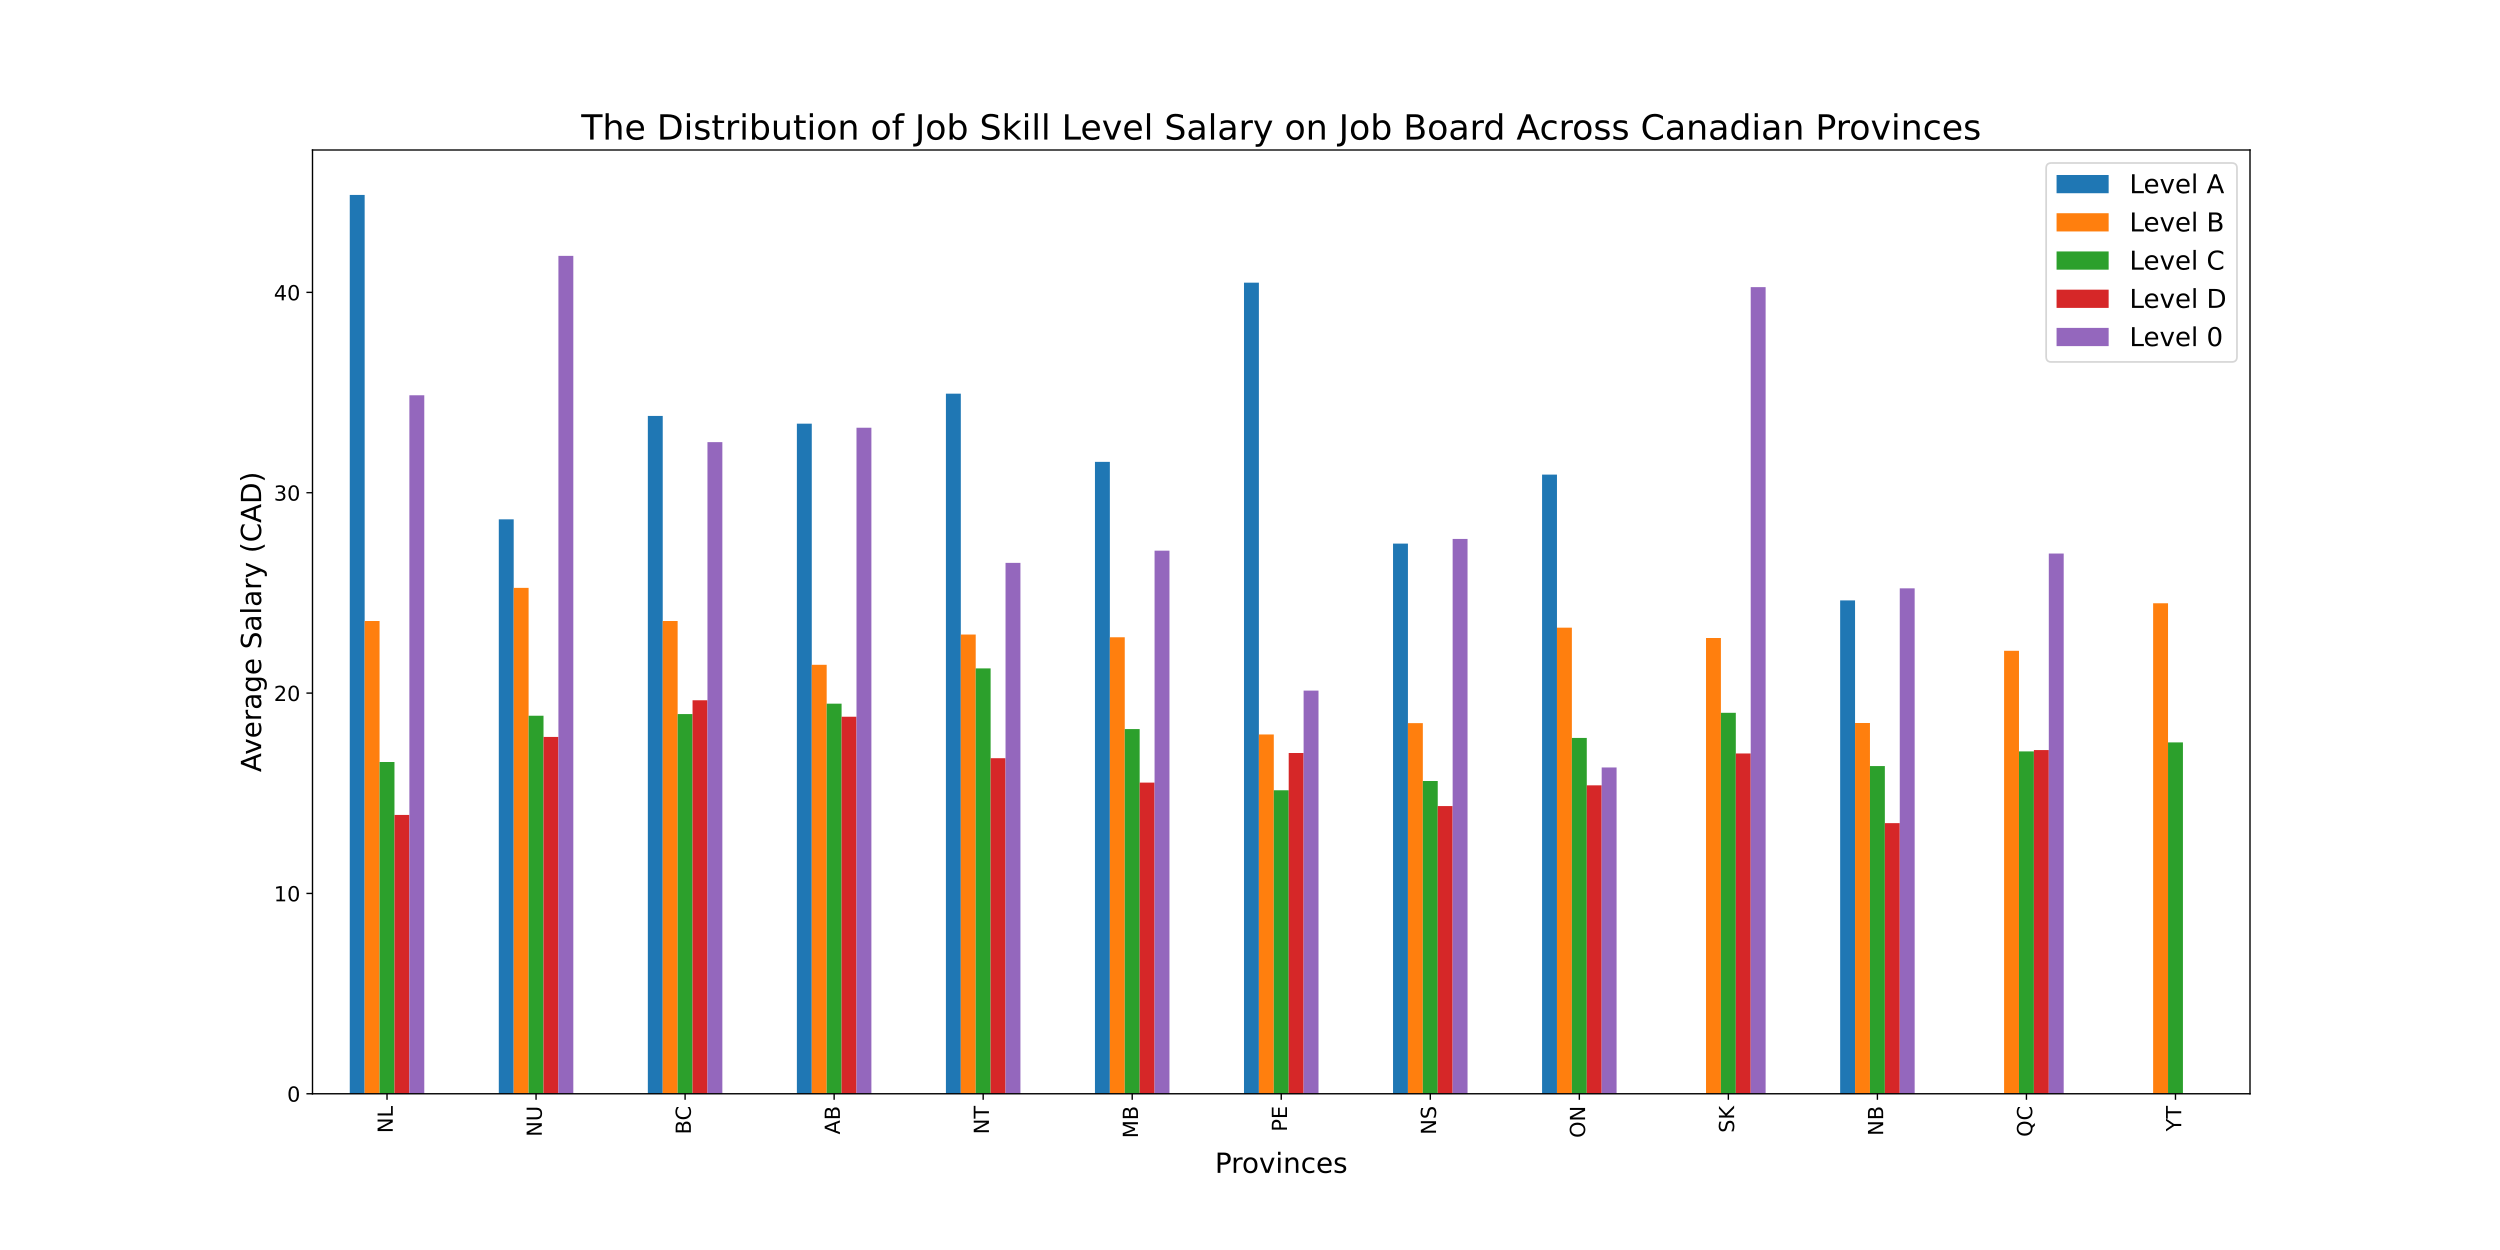 <?xml version="1.0" encoding="utf-8" standalone="no"?>
<!DOCTYPE svg PUBLIC "-//W3C//DTD SVG 1.1//EN"
  "http://www.w3.org/Graphics/SVG/1.1/DTD/svg11.dtd">
<!-- Created with matplotlib (https://matplotlib.org/) -->
<svg height="720pt" version="1.1" viewBox="0 0 1440 720" width="1440pt" xmlns="http://www.w3.org/2000/svg" xmlns:xlink="http://www.w3.org/1999/xlink">
 <defs>
  <style type="text/css">
*{stroke-linecap:butt;stroke-linejoin:round;}
  </style>
 </defs>
 <g id="figure_1">
  <g id="patch_1">
   <path d="M 0 720 
L 1440 720 
L 1440 0 
L 0 0 
z
" style="fill:#ffffff;"/>
  </g>
  <g id="axes_1">
   <g id="patch_2">
    <path d="M 180 630 
L 1296 630 
L 1296 86.4 
L 180 86.4 
z
" style="fill:#ffffff;"/>
   </g>
   <g id="patch_3">
    <path clip-path="url(#pedcf83b196)" d="M 201.462 630 
L 210.046 630 
L 210.046 112.286 
L 201.462 112.286 
z
" style="fill:#1f77b4;"/>
   </g>
   <g id="patch_4">
    <path clip-path="url(#pedcf83b196)" d="M 287.308 630 
L 295.892 630 
L 295.892 299.148 
L 287.308 299.148 
z
" style="fill:#1f77b4;"/>
   </g>
   <g id="patch_5">
    <path clip-path="url(#pedcf83b196)" d="M 373.154 630 
L 381.738 630 
L 381.738 239.568 
L 373.154 239.568 
z
" style="fill:#1f77b4;"/>
   </g>
   <g id="patch_6">
    <path clip-path="url(#pedcf83b196)" d="M 459 630 
L 467.585 630 
L 467.585 244.051 
L 459 244.051 
z
" style="fill:#1f77b4;"/>
   </g>
   <g id="patch_7">
    <path clip-path="url(#pedcf83b196)" d="M 544.846 630 
L 553.431 630 
L 553.431 226.745 
L 544.846 226.745 
z
" style="fill:#1f77b4;"/>
   </g>
   <g id="patch_8">
    <path clip-path="url(#pedcf83b196)" d="M 630.692 630 
L 639.277 630 
L 639.277 266.034 
L 630.692 266.034 
z
" style="fill:#1f77b4;"/>
   </g>
   <g id="patch_9">
    <path clip-path="url(#pedcf83b196)" d="M 716.538 630 
L 725.123 630 
L 725.123 162.826 
L 716.538 162.826 
z
" style="fill:#1f77b4;"/>
   </g>
   <g id="patch_10">
    <path clip-path="url(#pedcf83b196)" d="M 802.385 630 
L 810.969 630 
L 810.969 313.109 
L 802.385 313.109 
z
" style="fill:#1f77b4;"/>
   </g>
   <g id="patch_11">
    <path clip-path="url(#pedcf83b196)" d="M 888.231 630 
L 896.815 630 
L 896.815 273.386 
L 888.231 273.386 
z
" style="fill:#1f77b4;"/>
   </g>
   <g id="patch_12">
    <path clip-path="url(#pedcf83b196)" d="M 974.077 630 
L 982.662 630 
L 982.662 630 
L 974.077 630 
z
" style="fill:#1f77b4;"/>
   </g>
   <g id="patch_13">
    <path clip-path="url(#pedcf83b196)" d="M 1059.923 630 
L 1068.508 630 
L 1068.508 345.82 
L 1059.923 345.82 
z
" style="fill:#1f77b4;"/>
   </g>
   <g id="patch_14">
    <path clip-path="url(#pedcf83b196)" d="M 1145.769 630 
L 1154.354 630 
L 1154.354 630 
L 1145.769 630 
z
" style="fill:#1f77b4;"/>
   </g>
   <g id="patch_15">
    <path clip-path="url(#pedcf83b196)" d="M 1231.615 630 
L 1240.2 630 
L 1240.2 630 
L 1231.615 630 
z
" style="fill:#1f77b4;"/>
   </g>
   <g id="patch_16">
    <path clip-path="url(#pedcf83b196)" d="M 210.046 630 
L 218.631 630 
L 218.631 357.7 
L 210.046 357.7 
z
" style="fill:#ff7f0e;"/>
   </g>
   <g id="patch_17">
    <path clip-path="url(#pedcf83b196)" d="M 295.892 630 
L 304.477 630 
L 304.477 338.627 
L 295.892 338.627 
z
" style="fill:#ff7f0e;"/>
   </g>
   <g id="patch_18">
    <path clip-path="url(#pedcf83b196)" d="M 381.738 630 
L 390.323 630 
L 390.323 357.708 
L 381.738 357.708 
z
" style="fill:#ff7f0e;"/>
   </g>
   <g id="patch_19">
    <path clip-path="url(#pedcf83b196)" d="M 467.585 630 
L 476.169 630 
L 476.169 382.908 
L 467.585 382.908 
z
" style="fill:#ff7f0e;"/>
   </g>
   <g id="patch_20">
    <path clip-path="url(#pedcf83b196)" d="M 553.431 630 
L 562.015 630 
L 562.015 365.508 
L 553.431 365.508 
z
" style="fill:#ff7f0e;"/>
   </g>
   <g id="patch_21">
    <path clip-path="url(#pedcf83b196)" d="M 639.277 630 
L 647.862 630 
L 647.862 367.058 
L 639.277 367.058 
z
" style="fill:#ff7f0e;"/>
   </g>
   <g id="patch_22">
    <path clip-path="url(#pedcf83b196)" d="M 725.123 630 
L 733.708 630 
L 733.708 423.035 
L 725.123 423.035 
z
" style="fill:#ff7f0e;"/>
   </g>
   <g id="patch_23">
    <path clip-path="url(#pedcf83b196)" d="M 810.969 630 
L 819.554 630 
L 819.554 416.514 
L 810.969 416.514 
z
" style="fill:#ff7f0e;"/>
   </g>
   <g id="patch_24">
    <path clip-path="url(#pedcf83b196)" d="M 896.815 630 
L 905.4 630 
L 905.4 361.549 
L 896.815 361.549 
z
" style="fill:#ff7f0e;"/>
   </g>
   <g id="patch_25">
    <path clip-path="url(#pedcf83b196)" d="M 982.662 630 
L 991.246 630 
L 991.246 367.471 
L 982.662 367.471 
z
" style="fill:#ff7f0e;"/>
   </g>
   <g id="patch_26">
    <path clip-path="url(#pedcf83b196)" d="M 1068.508 630 
L 1077.092 630 
L 1077.092 416.46 
L 1068.508 416.46 
z
" style="fill:#ff7f0e;"/>
   </g>
   <g id="patch_27">
    <path clip-path="url(#pedcf83b196)" d="M 1154.354 630 
L 1162.938 630 
L 1162.938 374.859 
L 1154.354 374.859 
z
" style="fill:#ff7f0e;"/>
   </g>
   <g id="patch_28">
    <path clip-path="url(#pedcf83b196)" d="M 1240.2 630 
L 1248.785 630 
L 1248.785 347.496 
L 1240.2 347.496 
z
" style="fill:#ff7f0e;"/>
   </g>
   <g id="patch_29">
    <path clip-path="url(#pedcf83b196)" d="M 218.631 630 
L 227.215 630 
L 227.215 438.907 
L 218.631 438.907 
z
" style="fill:#2ca02c;"/>
   </g>
   <g id="patch_30">
    <path clip-path="url(#pedcf83b196)" d="M 304.477 630 
L 313.062 630 
L 313.062 412.249 
L 304.477 412.249 
z
" style="fill:#2ca02c;"/>
   </g>
   <g id="patch_31">
    <path clip-path="url(#pedcf83b196)" d="M 390.323 630 
L 398.908 630 
L 398.908 411.314 
L 390.323 411.314 
z
" style="fill:#2ca02c;"/>
   </g>
   <g id="patch_32">
    <path clip-path="url(#pedcf83b196)" d="M 476.169 630 
L 484.754 630 
L 484.754 405.315 
L 476.169 405.315 
z
" style="fill:#2ca02c;"/>
   </g>
   <g id="patch_33">
    <path clip-path="url(#pedcf83b196)" d="M 562.015 630 
L 570.6 630 
L 570.6 385.008 
L 562.015 385.008 
z
" style="fill:#2ca02c;"/>
   </g>
   <g id="patch_34">
    <path clip-path="url(#pedcf83b196)" d="M 647.862 630 
L 656.446 630 
L 656.446 419.96 
L 647.862 419.96 
z
" style="fill:#2ca02c;"/>
   </g>
   <g id="patch_35">
    <path clip-path="url(#pedcf83b196)" d="M 733.708 630 
L 742.292 630 
L 742.292 455.179 
L 733.708 455.179 
z
" style="fill:#2ca02c;"/>
   </g>
   <g id="patch_36">
    <path clip-path="url(#pedcf83b196)" d="M 819.554 630 
L 828.138 630 
L 828.138 449.848 
L 819.554 449.848 
z
" style="fill:#2ca02c;"/>
   </g>
   <g id="patch_37">
    <path clip-path="url(#pedcf83b196)" d="M 905.4 630 
L 913.985 630 
L 913.985 425.056 
L 905.4 425.056 
z
" style="fill:#2ca02c;"/>
   </g>
   <g id="patch_38">
    <path clip-path="url(#pedcf83b196)" d="M 991.246 630 
L 999.831 630 
L 999.831 410.591 
L 991.246 410.591 
z
" style="fill:#2ca02c;"/>
   </g>
   <g id="patch_39">
    <path clip-path="url(#pedcf83b196)" d="M 1077.092 630 
L 1085.677 630 
L 1085.677 441.239 
L 1077.092 441.239 
z
" style="fill:#2ca02c;"/>
   </g>
   <g id="patch_40">
    <path clip-path="url(#pedcf83b196)" d="M 1162.938 630 
L 1171.523 630 
L 1171.523 432.819 
L 1162.938 432.819 
z
" style="fill:#2ca02c;"/>
   </g>
   <g id="patch_41">
    <path clip-path="url(#pedcf83b196)" d="M 1248.785 630 
L 1257.369 630 
L 1257.369 427.612 
L 1248.785 427.612 
z
" style="fill:#2ca02c;"/>
   </g>
   <g id="patch_42">
    <path clip-path="url(#pedcf83b196)" d="M 227.215 630 
L 235.8 630 
L 235.8 469.4 
L 227.215 469.4 
z
" style="fill:#d62728;"/>
   </g>
   <g id="patch_43">
    <path clip-path="url(#pedcf83b196)" d="M 313.062 630 
L 321.646 630 
L 321.646 424.463 
L 313.062 424.463 
z
" style="fill:#d62728;"/>
   </g>
   <g id="patch_44">
    <path clip-path="url(#pedcf83b196)" d="M 398.908 630 
L 407.492 630 
L 407.492 403.337 
L 398.908 403.337 
z
" style="fill:#d62728;"/>
   </g>
   <g id="patch_45">
    <path clip-path="url(#pedcf83b196)" d="M 484.754 630 
L 493.338 630 
L 493.338 412.848 
L 484.754 412.848 
z
" style="fill:#d62728;"/>
   </g>
   <g id="patch_46">
    <path clip-path="url(#pedcf83b196)" d="M 570.6 630 
L 579.185 630 
L 579.185 436.713 
L 570.6 436.713 
z
" style="fill:#d62728;"/>
   </g>
   <g id="patch_47">
    <path clip-path="url(#pedcf83b196)" d="M 656.446 630 
L 665.031 630 
L 665.031 450.772 
L 656.446 450.772 
z
" style="fill:#d62728;"/>
   </g>
   <g id="patch_48">
    <path clip-path="url(#pedcf83b196)" d="M 742.292 630 
L 750.877 630 
L 750.877 433.731 
L 742.292 433.731 
z
" style="fill:#d62728;"/>
   </g>
   <g id="patch_49">
    <path clip-path="url(#pedcf83b196)" d="M 828.138 630 
L 836.723 630 
L 836.723 464.279 
L 828.138 464.279 
z
" style="fill:#d62728;"/>
   </g>
   <g id="patch_50">
    <path clip-path="url(#pedcf83b196)" d="M 913.985 630 
L 922.569 630 
L 922.569 452.337 
L 913.985 452.337 
z
" style="fill:#d62728;"/>
   </g>
   <g id="patch_51">
    <path clip-path="url(#pedcf83b196)" d="M 999.831 630 
L 1008.415 630 
L 1008.415 434.007 
L 999.831 434.007 
z
" style="fill:#d62728;"/>
   </g>
   <g id="patch_52">
    <path clip-path="url(#pedcf83b196)" d="M 1085.677 630 
L 1094.262 630 
L 1094.262 474.124 
L 1085.677 474.124 
z
" style="fill:#d62728;"/>
   </g>
   <g id="patch_53">
    <path clip-path="url(#pedcf83b196)" d="M 1171.523 630 
L 1180.108 630 
L 1180.108 432.038 
L 1171.523 432.038 
z
" style="fill:#d62728;"/>
   </g>
   <g id="patch_54">
    <path clip-path="url(#pedcf83b196)" d="M 1257.369 630 
L 1265.954 630 
L 1265.954 630 
L 1257.369 630 
z
" style="fill:#d62728;"/>
   </g>
   <g id="patch_55">
    <path clip-path="url(#pedcf83b196)" d="M 235.8 630 
L 244.385 630 
L 244.385 227.675 
L 235.8 227.675 
z
" style="fill:#9467bd;"/>
   </g>
   <g id="patch_56">
    <path clip-path="url(#pedcf83b196)" d="M 321.646 630 
L 330.231 630 
L 330.231 147.396 
L 321.646 147.396 
z
" style="fill:#9467bd;"/>
   </g>
   <g id="patch_57">
    <path clip-path="url(#pedcf83b196)" d="M 407.492 630 
L 416.077 630 
L 416.077 254.652 
L 407.492 254.652 
z
" style="fill:#9467bd;"/>
   </g>
   <g id="patch_58">
    <path clip-path="url(#pedcf83b196)" d="M 493.338 630 
L 501.923 630 
L 501.923 246.374 
L 493.338 246.374 
z
" style="fill:#9467bd;"/>
   </g>
   <g id="patch_59">
    <path clip-path="url(#pedcf83b196)" d="M 579.185 630 
L 587.769 630 
L 587.769 324.203 
L 579.185 324.203 
z
" style="fill:#9467bd;"/>
   </g>
   <g id="patch_60">
    <path clip-path="url(#pedcf83b196)" d="M 665.031 630 
L 673.615 630 
L 673.615 317.177 
L 665.031 317.177 
z
" style="fill:#9467bd;"/>
   </g>
   <g id="patch_61">
    <path clip-path="url(#pedcf83b196)" d="M 750.877 630 
L 759.462 630 
L 759.462 397.784 
L 750.877 397.784 
z
" style="fill:#9467bd;"/>
   </g>
   <g id="patch_62">
    <path clip-path="url(#pedcf83b196)" d="M 836.723 630 
L 845.308 630 
L 845.308 310.431 
L 836.723 310.431 
z
" style="fill:#9467bd;"/>
   </g>
   <g id="patch_63">
    <path clip-path="url(#pedcf83b196)" d="M 922.569 630 
L 931.154 630 
L 931.154 442.05 
L 922.569 442.05 
z
" style="fill:#9467bd;"/>
   </g>
   <g id="patch_64">
    <path clip-path="url(#pedcf83b196)" d="M 1008.415 630 
L 1017 630 
L 1017 165.376 
L 1008.415 165.376 
z
" style="fill:#9467bd;"/>
   </g>
   <g id="patch_65">
    <path clip-path="url(#pedcf83b196)" d="M 1094.262 630 
L 1102.846 630 
L 1102.846 338.88 
L 1094.262 338.88 
z
" style="fill:#9467bd;"/>
   </g>
   <g id="patch_66">
    <path clip-path="url(#pedcf83b196)" d="M 1180.108 630 
L 1188.692 630 
L 1188.692 318.849 
L 1180.108 318.849 
z
" style="fill:#9467bd;"/>
   </g>
   <g id="patch_67">
    <path clip-path="url(#pedcf83b196)" d="M 1265.954 630 
L 1274.538 630 
L 1274.538 630 
L 1265.954 630 
z
" style="fill:#9467bd;"/>
   </g>
   <g id="matplotlib.axis_1">
    <g id="xtick_1">
     <g id="line2d_1">
      <defs>
       <path d="M 0 0 
L 0 3.5 
" id="m75f12f6f67" style="stroke:#000000;stroke-width:0.8;"/>
      </defs>
      <g>
       <use style="stroke:#000000;stroke-width:0.8;" x="222.923" xlink:href="#m75f12f6f67" y="630"/>
      </g>
     </g>
     <g id="text_1">
      <!--  NL -->
      <defs>
       <path id="DejaVuSans-32"/>
       <path d="M 9.812 72.906 
L 23.094 72.906 
L 55.422 11.922 
L 55.422 72.906 
L 64.984 72.906 
L 64.984 0 
L 51.703 0 
L 19.391 60.984 
L 19.391 0 
L 9.812 0 
z
" id="DejaVuSans-78"/>
       <path d="M 9.812 72.906 
L 19.672 72.906 
L 19.672 8.297 
L 55.172 8.297 
L 55.172 0 
L 9.812 0 
z
" id="DejaVuSans-76"/>
      </defs>
      <g transform="translate(226.234 656.477)rotate(-90)scale(0.12 -0.12)">
       <use xlink:href="#DejaVuSans-32"/>
       <use x="31.787" xlink:href="#DejaVuSans-78"/>
       <use x="106.592" xlink:href="#DejaVuSans-76"/>
      </g>
     </g>
    </g>
    <g id="xtick_2">
     <g id="line2d_2">
      <g>
       <use style="stroke:#000000;stroke-width:0.8;" x="308.769" xlink:href="#m75f12f6f67" y="630"/>
      </g>
     </g>
     <g id="text_2">
      <!--  NU -->
      <defs>
       <path d="M 8.688 72.906 
L 18.609 72.906 
L 18.609 28.609 
Q 18.609 16.891 22.844 11.734 
Q 27.094 6.594 36.625 6.594 
Q 46.094 6.594 50.344 11.734 
Q 54.594 16.891 54.594 28.609 
L 54.594 72.906 
L 64.5 72.906 
L 64.5 27.391 
Q 64.5 13.141 57.438 5.859 
Q 50.391 -1.422 36.625 -1.422 
Q 22.797 -1.422 15.734 5.859 
Q 8.688 13.141 8.688 27.391 
z
" id="DejaVuSans-85"/>
      </defs>
      <g transform="translate(312.08 658.574)rotate(-90)scale(0.12 -0.12)">
       <use xlink:href="#DejaVuSans-32"/>
       <use x="31.787" xlink:href="#DejaVuSans-78"/>
       <use x="106.592" xlink:href="#DejaVuSans-85"/>
      </g>
     </g>
    </g>
    <g id="xtick_3">
     <g id="line2d_3">
      <g>
       <use style="stroke:#000000;stroke-width:0.8;" x="394.615" xlink:href="#m75f12f6f67" y="630"/>
      </g>
     </g>
     <g id="text_3">
      <!--  BC -->
      <defs>
       <path d="M 19.672 34.812 
L 19.672 8.109 
L 35.5 8.109 
Q 43.453 8.109 47.281 11.406 
Q 51.125 14.703 51.125 21.484 
Q 51.125 28.328 47.281 31.562 
Q 43.453 34.812 35.5 34.812 
z
M 19.672 64.797 
L 19.672 42.828 
L 34.281 42.828 
Q 41.5 42.828 45.031 45.531 
Q 48.578 48.25 48.578 53.812 
Q 48.578 59.328 45.031 62.062 
Q 41.5 64.797 34.281 64.797 
z
M 9.812 72.906 
L 35.016 72.906 
Q 46.297 72.906 52.391 68.219 
Q 58.5 63.531 58.5 54.891 
Q 58.5 48.188 55.375 44.234 
Q 52.25 40.281 46.188 39.312 
Q 53.469 37.75 57.5 32.781 
Q 61.531 27.828 61.531 20.406 
Q 61.531 10.641 54.891 5.312 
Q 48.25 0 35.984 0 
L 9.812 0 
z
" id="DejaVuSans-66"/>
       <path d="M 64.406 67.281 
L 64.406 56.891 
Q 59.422 61.531 53.781 63.812 
Q 48.141 66.109 41.797 66.109 
Q 29.297 66.109 22.656 58.469 
Q 16.016 50.828 16.016 36.375 
Q 16.016 21.969 22.656 14.328 
Q 29.297 6.688 41.797 6.688 
Q 48.141 6.688 53.781 8.984 
Q 59.422 11.281 64.406 15.922 
L 64.406 5.609 
Q 59.234 2.094 53.438 0.328 
Q 47.656 -1.422 41.219 -1.422 
Q 24.656 -1.422 15.125 8.703 
Q 5.609 18.844 5.609 36.375 
Q 5.609 53.953 15.125 64.078 
Q 24.656 74.219 41.219 74.219 
Q 47.75 74.219 53.531 72.484 
Q 59.328 70.75 64.406 67.281 
z
" id="DejaVuSans-67"/>
      </defs>
      <g transform="translate(397.927 657.216)rotate(-90)scale(0.12 -0.12)">
       <use xlink:href="#DejaVuSans-32"/>
       <use x="31.787" xlink:href="#DejaVuSans-66"/>
       <use x="98.641" xlink:href="#DejaVuSans-67"/>
      </g>
     </g>
    </g>
    <g id="xtick_4">
     <g id="line2d_4">
      <g>
       <use style="stroke:#000000;stroke-width:0.8;" x="480.462" xlink:href="#m75f12f6f67" y="630"/>
      </g>
     </g>
     <g id="text_4">
      <!--  AB -->
      <defs>
       <path d="M 34.188 63.188 
L 20.797 26.906 
L 47.609 26.906 
z
M 28.609 72.906 
L 39.797 72.906 
L 67.578 0 
L 57.328 0 
L 50.688 18.703 
L 17.828 18.703 
L 11.188 0 
L 0.781 0 
z
" id="DejaVuSans-65"/>
      </defs>
      <g transform="translate(483.773 657.256)rotate(-90)scale(0.12 -0.12)">
       <use xlink:href="#DejaVuSans-32"/>
       <use x="31.787" xlink:href="#DejaVuSans-65"/>
       <use x="100.195" xlink:href="#DejaVuSans-66"/>
      </g>
     </g>
    </g>
    <g id="xtick_5">
     <g id="line2d_5">
      <g>
       <use style="stroke:#000000;stroke-width:0.8;" x="566.308" xlink:href="#m75f12f6f67" y="630"/>
      </g>
     </g>
     <g id="text_5">
      <!--  NT -->
      <defs>
       <path d="M -0.297 72.906 
L 61.375 72.906 
L 61.375 64.594 
L 35.5 64.594 
L 35.5 0 
L 25.594 0 
L 25.594 64.594 
L -0.297 64.594 
z
" id="DejaVuSans-84"/>
      </defs>
      <g transform="translate(569.619 657.121)rotate(-90)scale(0.12 -0.12)">
       <use xlink:href="#DejaVuSans-32"/>
       <use x="31.787" xlink:href="#DejaVuSans-78"/>
       <use x="106.592" xlink:href="#DejaVuSans-84"/>
      </g>
     </g>
    </g>
    <g id="xtick_6">
     <g id="line2d_6">
      <g>
       <use style="stroke:#000000;stroke-width:0.8;" x="652.154" xlink:href="#m75f12f6f67" y="630"/>
      </g>
     </g>
     <g id="text_6">
      <!--  MB -->
      <defs>
       <path d="M 9.812 72.906 
L 24.516 72.906 
L 43.109 23.297 
L 61.812 72.906 
L 76.516 72.906 
L 76.516 0 
L 66.891 0 
L 66.891 64.016 
L 48.094 14.016 
L 38.188 14.016 
L 19.391 64.016 
L 19.391 0 
L 9.812 0 
z
" id="DejaVuSans-77"/>
      </defs>
      <g transform="translate(655.465 659.401)rotate(-90)scale(0.12 -0.12)">
       <use xlink:href="#DejaVuSans-32"/>
       <use x="31.787" xlink:href="#DejaVuSans-77"/>
       <use x="118.066" xlink:href="#DejaVuSans-66"/>
      </g>
     </g>
    </g>
    <g id="xtick_7">
     <g id="line2d_7">
      <g>
       <use style="stroke:#000000;stroke-width:0.8;" x="738" xlink:href="#m75f12f6f67" y="630"/>
      </g>
     </g>
     <g id="text_7">
      <!--  PE -->
      <defs>
       <path d="M 19.672 64.797 
L 19.672 37.406 
L 32.078 37.406 
Q 38.969 37.406 42.719 40.969 
Q 46.484 44.531 46.484 51.125 
Q 46.484 57.672 42.719 61.234 
Q 38.969 64.797 32.078 64.797 
z
M 9.812 72.906 
L 32.078 72.906 
Q 44.344 72.906 50.609 67.359 
Q 56.891 61.812 56.891 51.125 
Q 56.891 40.328 50.609 34.812 
Q 44.344 29.297 32.078 29.297 
L 19.672 29.297 
L 19.672 0 
L 9.812 0 
z
" id="DejaVuSans-80"/>
       <path d="M 9.812 72.906 
L 55.906 72.906 
L 55.906 64.594 
L 19.672 64.594 
L 19.672 43.016 
L 54.391 43.016 
L 54.391 34.719 
L 19.672 34.719 
L 19.672 8.297 
L 56.781 8.297 
L 56.781 0 
L 9.812 0 
z
" id="DejaVuSans-69"/>
      </defs>
      <g transform="translate(741.311 655.632)rotate(-90)scale(0.12 -0.12)">
       <use xlink:href="#DejaVuSans-32"/>
       <use x="31.787" xlink:href="#DejaVuSans-80"/>
       <use x="92.09" xlink:href="#DejaVuSans-69"/>
      </g>
     </g>
    </g>
    <g id="xtick_8">
     <g id="line2d_8">
      <g>
       <use style="stroke:#000000;stroke-width:0.8;" x="823.846" xlink:href="#m75f12f6f67" y="630"/>
      </g>
     </g>
     <g id="text_8">
      <!--  NS -->
      <defs>
       <path d="M 53.516 70.516 
L 53.516 60.891 
Q 47.906 63.578 42.922 64.891 
Q 37.938 66.219 33.297 66.219 
Q 25.25 66.219 20.875 63.094 
Q 16.5 59.969 16.5 54.203 
Q 16.5 49.359 19.406 46.891 
Q 22.312 44.438 30.422 42.922 
L 36.375 41.703 
Q 47.406 39.594 52.656 34.297 
Q 57.906 29 57.906 20.125 
Q 57.906 9.516 50.797 4.047 
Q 43.703 -1.422 29.984 -1.422 
Q 24.812 -1.422 18.969 -0.25 
Q 13.141 0.922 6.891 3.219 
L 6.891 13.375 
Q 12.891 10.016 18.656 8.297 
Q 24.422 6.594 29.984 6.594 
Q 38.422 6.594 43.016 9.906 
Q 47.609 13.234 47.609 19.391 
Q 47.609 24.75 44.312 27.781 
Q 41.016 30.812 33.5 32.328 
L 27.484 33.5 
Q 16.453 35.688 11.516 40.375 
Q 6.594 45.062 6.594 53.422 
Q 6.594 63.094 13.406 68.656 
Q 20.219 74.219 32.172 74.219 
Q 37.312 74.219 42.625 73.281 
Q 47.953 72.359 53.516 70.516 
z
" id="DejaVuSans-83"/>
      </defs>
      <g transform="translate(827.157 657.409)rotate(-90)scale(0.12 -0.12)">
       <use xlink:href="#DejaVuSans-32"/>
       <use x="31.787" xlink:href="#DejaVuSans-78"/>
       <use x="106.592" xlink:href="#DejaVuSans-83"/>
      </g>
     </g>
    </g>
    <g id="xtick_9">
     <g id="line2d_9">
      <g>
       <use style="stroke:#000000;stroke-width:0.8;" x="909.692" xlink:href="#m75f12f6f67" y="630"/>
      </g>
     </g>
     <g id="text_9">
      <!--  ON -->
      <defs>
       <path d="M 39.406 66.219 
Q 28.656 66.219 22.328 58.203 
Q 16.016 50.203 16.016 36.375 
Q 16.016 22.609 22.328 14.594 
Q 28.656 6.594 39.406 6.594 
Q 50.141 6.594 56.422 14.594 
Q 62.703 22.609 62.703 36.375 
Q 62.703 50.203 56.422 58.203 
Q 50.141 66.219 39.406 66.219 
z
M 39.406 74.219 
Q 54.734 74.219 63.906 63.938 
Q 73.094 53.656 73.094 36.375 
Q 73.094 19.141 63.906 8.859 
Q 54.734 -1.422 39.406 -1.422 
Q 24.031 -1.422 14.812 8.828 
Q 5.609 19.094 5.609 36.375 
Q 5.609 53.656 14.812 63.938 
Q 24.031 74.219 39.406 74.219 
z
" id="DejaVuSans-79"/>
      </defs>
      <g transform="translate(913.004 659.237)rotate(-90)scale(0.12 -0.12)">
       <use xlink:href="#DejaVuSans-32"/>
       <use x="31.787" xlink:href="#DejaVuSans-79"/>
       <use x="110.498" xlink:href="#DejaVuSans-78"/>
      </g>
     </g>
    </g>
    <g id="xtick_10">
     <g id="line2d_10">
      <g>
       <use style="stroke:#000000;stroke-width:0.8;" x="995.538" xlink:href="#m75f12f6f67" y="630"/>
      </g>
     </g>
     <g id="text_10">
      <!--  SK -->
      <defs>
       <path d="M 9.812 72.906 
L 19.672 72.906 
L 19.672 42.094 
L 52.391 72.906 
L 65.094 72.906 
L 28.906 38.922 
L 67.672 0 
L 54.688 0 
L 19.672 35.109 
L 19.672 0 
L 9.812 0 
z
" id="DejaVuSans-75"/>
      </defs>
      <g transform="translate(998.85 656.301)rotate(-90)scale(0.12 -0.12)">
       <use xlink:href="#DejaVuSans-32"/>
       <use x="31.787" xlink:href="#DejaVuSans-83"/>
       <use x="95.264" xlink:href="#DejaVuSans-75"/>
      </g>
     </g>
    </g>
    <g id="xtick_11">
     <g id="line2d_11">
      <g>
       <use style="stroke:#000000;stroke-width:0.8;" x="1081.385" xlink:href="#m75f12f6f67" y="630"/>
      </g>
     </g>
     <g id="text_11">
      <!--  NB -->
      <g transform="translate(1084.696 658.024)rotate(-90)scale(0.12 -0.12)">
       <use xlink:href="#DejaVuSans-32"/>
       <use x="31.787" xlink:href="#DejaVuSans-78"/>
       <use x="106.592" xlink:href="#DejaVuSans-66"/>
      </g>
     </g>
    </g>
    <g id="xtick_12">
     <g id="line2d_12">
      <g>
       <use style="stroke:#000000;stroke-width:0.8;" x="1167.231" xlink:href="#m75f12f6f67" y="630"/>
      </g>
     </g>
     <g id="text_12">
      <!--  QC -->
      <defs>
       <path d="M 39.406 66.219 
Q 28.656 66.219 22.328 58.203 
Q 16.016 50.203 16.016 36.375 
Q 16.016 22.609 22.328 14.594 
Q 28.656 6.594 39.406 6.594 
Q 50.141 6.594 56.422 14.594 
Q 62.703 22.609 62.703 36.375 
Q 62.703 50.203 56.422 58.203 
Q 50.141 66.219 39.406 66.219 
z
M 53.219 1.312 
L 66.219 -12.891 
L 54.297 -12.891 
L 43.5 -1.219 
Q 41.891 -1.312 41.031 -1.359 
Q 40.188 -1.422 39.406 -1.422 
Q 24.031 -1.422 14.812 8.859 
Q 5.609 19.141 5.609 36.375 
Q 5.609 53.656 14.812 63.938 
Q 24.031 74.219 39.406 74.219 
Q 54.734 74.219 63.906 63.938 
Q 73.094 53.656 73.094 36.375 
Q 73.094 23.688 67.984 14.641 
Q 62.891 5.609 53.219 1.312 
z
" id="DejaVuSans-81"/>
      </defs>
      <g transform="translate(1170.542 658.639)rotate(-90)scale(0.12 -0.12)">
       <use xlink:href="#DejaVuSans-32"/>
       <use x="31.787" xlink:href="#DejaVuSans-81"/>
       <use x="110.498" xlink:href="#DejaVuSans-67"/>
      </g>
     </g>
    </g>
    <g id="xtick_13">
     <g id="line2d_13">
      <g>
       <use style="stroke:#000000;stroke-width:0.8;" x="1253.077" xlink:href="#m75f12f6f67" y="630"/>
      </g>
     </g>
     <g id="text_13">
      <!--  YT -->
      <defs>
       <path d="M -0.203 72.906 
L 10.406 72.906 
L 30.609 42.922 
L 50.688 72.906 
L 61.281 72.906 
L 35.5 34.719 
L 35.5 0 
L 25.594 0 
L 25.594 34.719 
z
" id="DejaVuSans-89"/>
      </defs>
      <g transform="translate(1256.388 655.472)rotate(-90)scale(0.12 -0.12)">
       <use xlink:href="#DejaVuSans-32"/>
       <use x="31.787" xlink:href="#DejaVuSans-89"/>
       <use x="92.871" xlink:href="#DejaVuSans-84"/>
      </g>
     </g>
    </g>
    <g id="text_14">
     <!-- Provinces -->
     <defs>
      <path d="M 41.109 46.297 
Q 39.594 47.172 37.812 47.578 
Q 36.031 48 33.891 48 
Q 26.266 48 22.188 43.047 
Q 18.109 38.094 18.109 28.812 
L 18.109 0 
L 9.078 0 
L 9.078 54.688 
L 18.109 54.688 
L 18.109 46.188 
Q 20.953 51.172 25.484 53.578 
Q 30.031 56 36.531 56 
Q 37.453 56 38.578 55.875 
Q 39.703 55.766 41.062 55.516 
z
" id="DejaVuSans-114"/>
      <path d="M 30.609 48.391 
Q 23.391 48.391 19.188 42.75 
Q 14.984 37.109 14.984 27.297 
Q 14.984 17.484 19.156 11.844 
Q 23.344 6.203 30.609 6.203 
Q 37.797 6.203 41.984 11.859 
Q 46.188 17.531 46.188 27.297 
Q 46.188 37.016 41.984 42.703 
Q 37.797 48.391 30.609 48.391 
z
M 30.609 56 
Q 42.328 56 49.016 48.375 
Q 55.719 40.766 55.719 27.297 
Q 55.719 13.875 49.016 6.219 
Q 42.328 -1.422 30.609 -1.422 
Q 18.844 -1.422 12.172 6.219 
Q 5.516 13.875 5.516 27.297 
Q 5.516 40.766 12.172 48.375 
Q 18.844 56 30.609 56 
z
" id="DejaVuSans-111"/>
      <path d="M 2.984 54.688 
L 12.5 54.688 
L 29.594 8.797 
L 46.688 54.688 
L 56.203 54.688 
L 35.688 0 
L 23.484 0 
z
" id="DejaVuSans-118"/>
      <path d="M 9.422 54.688 
L 18.406 54.688 
L 18.406 0 
L 9.422 0 
z
M 9.422 75.984 
L 18.406 75.984 
L 18.406 64.594 
L 9.422 64.594 
z
" id="DejaVuSans-105"/>
      <path d="M 54.891 33.016 
L 54.891 0 
L 45.906 0 
L 45.906 32.719 
Q 45.906 40.484 42.875 44.328 
Q 39.844 48.188 33.797 48.188 
Q 26.516 48.188 22.312 43.547 
Q 18.109 38.922 18.109 30.906 
L 18.109 0 
L 9.078 0 
L 9.078 54.688 
L 18.109 54.688 
L 18.109 46.188 
Q 21.344 51.125 25.703 53.562 
Q 30.078 56 35.797 56 
Q 45.219 56 50.047 50.172 
Q 54.891 44.344 54.891 33.016 
z
" id="DejaVuSans-110"/>
      <path d="M 48.781 52.594 
L 48.781 44.188 
Q 44.969 46.297 41.141 47.344 
Q 37.312 48.391 33.406 48.391 
Q 24.656 48.391 19.812 42.844 
Q 14.984 37.312 14.984 27.297 
Q 14.984 17.281 19.812 11.734 
Q 24.656 6.203 33.406 6.203 
Q 37.312 6.203 41.141 7.25 
Q 44.969 8.297 48.781 10.406 
L 48.781 2.094 
Q 45.016 0.344 40.984 -0.531 
Q 36.969 -1.422 32.422 -1.422 
Q 20.062 -1.422 12.781 6.344 
Q 5.516 14.109 5.516 27.297 
Q 5.516 40.672 12.859 48.328 
Q 20.219 56 33.016 56 
Q 37.156 56 41.109 55.141 
Q 45.062 54.297 48.781 52.594 
z
" id="DejaVuSans-99"/>
      <path d="M 56.203 29.594 
L 56.203 25.203 
L 14.891 25.203 
Q 15.484 15.922 20.484 11.062 
Q 25.484 6.203 34.422 6.203 
Q 39.594 6.203 44.453 7.469 
Q 49.312 8.734 54.109 11.281 
L 54.109 2.781 
Q 49.266 0.734 44.188 -0.344 
Q 39.109 -1.422 33.891 -1.422 
Q 20.797 -1.422 13.156 6.188 
Q 5.516 13.812 5.516 26.812 
Q 5.516 40.234 12.766 48.109 
Q 20.016 56 32.328 56 
Q 43.359 56 49.781 48.891 
Q 56.203 41.797 56.203 29.594 
z
M 47.219 32.234 
Q 47.125 39.594 43.094 43.984 
Q 39.062 48.391 32.422 48.391 
Q 24.906 48.391 20.391 44.141 
Q 15.875 39.891 15.188 32.172 
z
" id="DejaVuSans-101"/>
      <path d="M 44.281 53.078 
L 44.281 44.578 
Q 40.484 46.531 36.375 47.5 
Q 32.281 48.484 27.875 48.484 
Q 21.188 48.484 17.844 46.438 
Q 14.5 44.391 14.5 40.281 
Q 14.5 37.156 16.891 35.375 
Q 19.281 33.594 26.516 31.984 
L 29.594 31.297 
Q 39.156 29.25 43.188 25.516 
Q 47.219 21.781 47.219 15.094 
Q 47.219 7.469 41.188 3.016 
Q 35.156 -1.422 24.609 -1.422 
Q 20.219 -1.422 15.453 -0.562 
Q 10.688 0.297 5.422 2 
L 5.422 11.281 
Q 10.406 8.688 15.234 7.391 
Q 20.062 6.109 24.812 6.109 
Q 31.156 6.109 34.562 8.281 
Q 37.984 10.453 37.984 14.406 
Q 37.984 18.062 35.516 20.016 
Q 33.062 21.969 24.703 23.781 
L 21.578 24.516 
Q 13.234 26.266 9.516 29.906 
Q 5.812 33.547 5.812 39.891 
Q 5.812 47.609 11.281 51.797 
Q 16.75 56 26.812 56 
Q 31.781 56 36.172 55.266 
Q 40.578 54.547 44.281 53.078 
z
" id="DejaVuSans-115"/>
     </defs>
     <g transform="translate(699.796 675.558)scale(0.16 -0.16)">
      <use xlink:href="#DejaVuSans-80"/>
      <use x="58.553" xlink:href="#DejaVuSans-114"/>
      <use x="97.416" xlink:href="#DejaVuSans-111"/>
      <use x="158.598" xlink:href="#DejaVuSans-118"/>
      <use x="217.777" xlink:href="#DejaVuSans-105"/>
      <use x="245.561" xlink:href="#DejaVuSans-110"/>
      <use x="308.939" xlink:href="#DejaVuSans-99"/>
      <use x="363.92" xlink:href="#DejaVuSans-101"/>
      <use x="425.443" xlink:href="#DejaVuSans-115"/>
     </g>
    </g>
   </g>
   <g id="matplotlib.axis_2">
    <g id="ytick_1">
     <g id="line2d_14">
      <defs>
       <path d="M 0 0 
L -3.5 0 
" id="m27bf2a44c2" style="stroke:#000000;stroke-width:0.8;"/>
      </defs>
      <g>
       <use style="stroke:#000000;stroke-width:0.8;" x="180" xlink:href="#m27bf2a44c2" y="630"/>
      </g>
     </g>
     <g id="text_15">
      <!-- 0 -->
      <defs>
       <path d="M 31.781 66.406 
Q 24.172 66.406 20.328 58.906 
Q 16.5 51.422 16.5 36.375 
Q 16.5 21.391 20.328 13.891 
Q 24.172 6.391 31.781 6.391 
Q 39.453 6.391 43.281 13.891 
Q 47.125 21.391 47.125 36.375 
Q 47.125 51.422 43.281 58.906 
Q 39.453 66.406 31.781 66.406 
z
M 31.781 74.219 
Q 44.047 74.219 50.516 64.516 
Q 56.984 54.828 56.984 36.375 
Q 56.984 17.969 50.516 8.266 
Q 44.047 -1.422 31.781 -1.422 
Q 19.531 -1.422 13.062 8.266 
Q 6.594 17.969 6.594 36.375 
Q 6.594 54.828 13.062 64.516 
Q 19.531 74.219 31.781 74.219 
z
" id="DejaVuSans-48"/>
      </defs>
      <g transform="translate(165.365 634.559)scale(0.12 -0.12)">
       <use xlink:href="#DejaVuSans-48"/>
      </g>
     </g>
    </g>
    <g id="ytick_2">
     <g id="line2d_15">
      <g>
       <use style="stroke:#000000;stroke-width:0.8;" x="180" xlink:href="#m27bf2a44c2" y="514.605"/>
      </g>
     </g>
     <g id="text_16">
      <!-- 10 -->
      <defs>
       <path d="M 12.406 8.297 
L 28.516 8.297 
L 28.516 63.922 
L 10.984 60.406 
L 10.984 69.391 
L 28.422 72.906 
L 38.281 72.906 
L 38.281 8.297 
L 54.391 8.297 
L 54.391 0 
L 12.406 0 
z
" id="DejaVuSans-49"/>
      </defs>
      <g transform="translate(157.73 519.164)scale(0.12 -0.12)">
       <use xlink:href="#DejaVuSans-49"/>
       <use x="63.623" xlink:href="#DejaVuSans-48"/>
      </g>
     </g>
    </g>
    <g id="ytick_3">
     <g id="line2d_16">
      <g>
       <use style="stroke:#000000;stroke-width:0.8;" x="180" xlink:href="#m27bf2a44c2" y="399.21"/>
      </g>
     </g>
     <g id="text_17">
      <!-- 20 -->
      <defs>
       <path d="M 19.188 8.297 
L 53.609 8.297 
L 53.609 0 
L 7.328 0 
L 7.328 8.297 
Q 12.938 14.109 22.625 23.891 
Q 32.328 33.688 34.812 36.531 
Q 39.547 41.844 41.422 45.531 
Q 43.312 49.219 43.312 52.781 
Q 43.312 58.594 39.234 62.25 
Q 35.156 65.922 28.609 65.922 
Q 23.969 65.922 18.812 64.312 
Q 13.672 62.703 7.812 59.422 
L 7.812 69.391 
Q 13.766 71.781 18.938 73 
Q 24.125 74.219 28.422 74.219 
Q 39.75 74.219 46.484 68.547 
Q 53.219 62.891 53.219 53.422 
Q 53.219 48.922 51.531 44.891 
Q 49.859 40.875 45.406 35.406 
Q 44.188 33.984 37.641 27.219 
Q 31.109 20.453 19.188 8.297 
z
" id="DejaVuSans-50"/>
      </defs>
      <g transform="translate(157.73 403.769)scale(0.12 -0.12)">
       <use xlink:href="#DejaVuSans-50"/>
       <use x="63.623" xlink:href="#DejaVuSans-48"/>
      </g>
     </g>
    </g>
    <g id="ytick_4">
     <g id="line2d_17">
      <g>
       <use style="stroke:#000000;stroke-width:0.8;" x="180" xlink:href="#m27bf2a44c2" y="283.815"/>
      </g>
     </g>
     <g id="text_18">
      <!-- 30 -->
      <defs>
       <path d="M 40.578 39.312 
Q 47.656 37.797 51.625 33 
Q 55.609 28.219 55.609 21.188 
Q 55.609 10.406 48.188 4.484 
Q 40.766 -1.422 27.094 -1.422 
Q 22.516 -1.422 17.656 -0.516 
Q 12.797 0.391 7.625 2.203 
L 7.625 11.719 
Q 11.719 9.328 16.594 8.109 
Q 21.484 6.891 26.812 6.891 
Q 36.078 6.891 40.938 10.547 
Q 45.797 14.203 45.797 21.188 
Q 45.797 27.641 41.281 31.266 
Q 36.766 34.906 28.719 34.906 
L 20.219 34.906 
L 20.219 43.016 
L 29.109 43.016 
Q 36.375 43.016 40.234 45.922 
Q 44.094 48.828 44.094 54.297 
Q 44.094 59.906 40.109 62.906 
Q 36.141 65.922 28.719 65.922 
Q 24.656 65.922 20.016 65.031 
Q 15.375 64.156 9.812 62.312 
L 9.812 71.094 
Q 15.438 72.656 20.344 73.438 
Q 25.25 74.219 29.594 74.219 
Q 40.828 74.219 47.359 69.109 
Q 53.906 64.016 53.906 55.328 
Q 53.906 49.266 50.438 45.094 
Q 46.969 40.922 40.578 39.312 
z
" id="DejaVuSans-51"/>
      </defs>
      <g transform="translate(157.73 288.374)scale(0.12 -0.12)">
       <use xlink:href="#DejaVuSans-51"/>
       <use x="63.623" xlink:href="#DejaVuSans-48"/>
      </g>
     </g>
    </g>
    <g id="ytick_5">
     <g id="line2d_18">
      <g>
       <use style="stroke:#000000;stroke-width:0.8;" x="180" xlink:href="#m27bf2a44c2" y="168.419"/>
      </g>
     </g>
     <g id="text_19">
      <!-- 40 -->
      <defs>
       <path d="M 37.797 64.312 
L 12.891 25.391 
L 37.797 25.391 
z
M 35.203 72.906 
L 47.609 72.906 
L 47.609 25.391 
L 58.016 25.391 
L 58.016 17.188 
L 47.609 17.188 
L 47.609 0 
L 37.797 0 
L 37.797 17.188 
L 4.891 17.188 
L 4.891 26.703 
z
" id="DejaVuSans-52"/>
      </defs>
      <g transform="translate(157.73 172.978)scale(0.12 -0.12)">
       <use xlink:href="#DejaVuSans-52"/>
       <use x="63.623" xlink:href="#DejaVuSans-48"/>
      </g>
     </g>
    </g>
    <g id="text_20">
     <!-- Average Salary (CAD) -->
     <defs>
      <path d="M 34.281 27.484 
Q 23.391 27.484 19.188 25 
Q 14.984 22.516 14.984 16.5 
Q 14.984 11.719 18.141 8.906 
Q 21.297 6.109 26.703 6.109 
Q 34.188 6.109 38.703 11.406 
Q 43.219 16.703 43.219 25.484 
L 43.219 27.484 
z
M 52.203 31.203 
L 52.203 0 
L 43.219 0 
L 43.219 8.297 
Q 40.141 3.328 35.547 0.953 
Q 30.953 -1.422 24.312 -1.422 
Q 15.922 -1.422 10.953 3.297 
Q 6 8.016 6 15.922 
Q 6 25.141 12.172 29.828 
Q 18.359 34.516 30.609 34.516 
L 43.219 34.516 
L 43.219 35.406 
Q 43.219 41.609 39.141 45 
Q 35.062 48.391 27.688 48.391 
Q 23 48.391 18.547 47.266 
Q 14.109 46.141 10.016 43.891 
L 10.016 52.203 
Q 14.938 54.109 19.578 55.047 
Q 24.219 56 28.609 56 
Q 40.484 56 46.344 49.844 
Q 52.203 43.703 52.203 31.203 
z
" id="DejaVuSans-97"/>
      <path d="M 45.406 27.984 
Q 45.406 37.75 41.375 43.109 
Q 37.359 48.484 30.078 48.484 
Q 22.859 48.484 18.828 43.109 
Q 14.797 37.75 14.797 27.984 
Q 14.797 18.266 18.828 12.891 
Q 22.859 7.516 30.078 7.516 
Q 37.359 7.516 41.375 12.891 
Q 45.406 18.266 45.406 27.984 
z
M 54.391 6.781 
Q 54.391 -7.172 48.188 -13.984 
Q 42 -20.797 29.203 -20.797 
Q 24.469 -20.797 20.266 -20.094 
Q 16.062 -19.391 12.109 -17.922 
L 12.109 -9.188 
Q 16.062 -11.328 19.922 -12.344 
Q 23.781 -13.375 27.781 -13.375 
Q 36.625 -13.375 41.016 -8.766 
Q 45.406 -4.156 45.406 5.172 
L 45.406 9.625 
Q 42.625 4.781 38.281 2.391 
Q 33.938 0 27.875 0 
Q 17.828 0 11.672 7.656 
Q 5.516 15.328 5.516 27.984 
Q 5.516 40.672 11.672 48.328 
Q 17.828 56 27.875 56 
Q 33.938 56 38.281 53.609 
Q 42.625 51.219 45.406 46.391 
L 45.406 54.688 
L 54.391 54.688 
z
" id="DejaVuSans-103"/>
      <path d="M 9.422 75.984 
L 18.406 75.984 
L 18.406 0 
L 9.422 0 
z
" id="DejaVuSans-108"/>
      <path d="M 32.172 -5.078 
Q 28.375 -14.844 24.75 -17.812 
Q 21.141 -20.797 15.094 -20.797 
L 7.906 -20.797 
L 7.906 -13.281 
L 13.188 -13.281 
Q 16.891 -13.281 18.938 -11.516 
Q 21 -9.766 23.484 -3.219 
L 25.094 0.875 
L 2.984 54.688 
L 12.5 54.688 
L 29.594 11.922 
L 46.688 54.688 
L 56.203 54.688 
z
" id="DejaVuSans-121"/>
      <path d="M 31 75.875 
Q 24.469 64.656 21.281 53.656 
Q 18.109 42.672 18.109 31.391 
Q 18.109 20.125 21.312 9.062 
Q 24.516 -2 31 -13.188 
L 23.188 -13.188 
Q 15.875 -1.703 12.234 9.375 
Q 8.594 20.453 8.594 31.391 
Q 8.594 42.281 12.203 53.312 
Q 15.828 64.359 23.188 75.875 
z
" id="DejaVuSans-40"/>
      <path d="M 19.672 64.797 
L 19.672 8.109 
L 31.594 8.109 
Q 46.688 8.109 53.688 14.938 
Q 60.688 21.781 60.688 36.531 
Q 60.688 51.172 53.688 57.984 
Q 46.688 64.797 31.594 64.797 
z
M 9.812 72.906 
L 30.078 72.906 
Q 51.266 72.906 61.172 64.094 
Q 71.094 55.281 71.094 36.531 
Q 71.094 17.672 61.125 8.828 
Q 51.172 0 30.078 0 
L 9.812 0 
z
" id="DejaVuSans-68"/>
      <path d="M 8.016 75.875 
L 15.828 75.875 
Q 23.141 64.359 26.781 53.312 
Q 30.422 42.281 30.422 31.391 
Q 30.422 20.453 26.781 9.375 
Q 23.141 -1.703 15.828 -13.188 
L 8.016 -13.188 
Q 14.5 -2 17.703 9.062 
Q 20.906 20.125 20.906 31.391 
Q 20.906 42.672 17.703 53.656 
Q 14.5 64.656 8.016 75.875 
z
" id="DejaVuSans-41"/>
     </defs>
     <g transform="translate(150.403 444.729)rotate(-90)scale(0.16 -0.16)">
      <use xlink:href="#DejaVuSans-65"/>
      <use x="62.533" xlink:href="#DejaVuSans-118"/>
      <use x="121.713" xlink:href="#DejaVuSans-101"/>
      <use x="183.236" xlink:href="#DejaVuSans-114"/>
      <use x="224.35" xlink:href="#DejaVuSans-97"/>
      <use x="285.629" xlink:href="#DejaVuSans-103"/>
      <use x="349.105" xlink:href="#DejaVuSans-101"/>
      <use x="410.629" xlink:href="#DejaVuSans-32"/>
      <use x="442.416" xlink:href="#DejaVuSans-83"/>
      <use x="505.893" xlink:href="#DejaVuSans-97"/>
      <use x="567.172" xlink:href="#DejaVuSans-108"/>
      <use x="594.955" xlink:href="#DejaVuSans-97"/>
      <use x="656.234" xlink:href="#DejaVuSans-114"/>
      <use x="697.348" xlink:href="#DejaVuSans-121"/>
      <use x="756.527" xlink:href="#DejaVuSans-32"/>
      <use x="788.314" xlink:href="#DejaVuSans-40"/>
      <use x="827.328" xlink:href="#DejaVuSans-67"/>
      <use x="897.152" xlink:href="#DejaVuSans-65"/>
      <use x="965.561" xlink:href="#DejaVuSans-68"/>
      <use x="1042.562" xlink:href="#DejaVuSans-41"/>
     </g>
    </g>
   </g>
   <g id="patch_68">
    <path d="M 180 630 
L 180 86.4 
" style="fill:none;stroke:#000000;stroke-linecap:square;stroke-linejoin:miter;stroke-width:0.8;"/>
   </g>
   <g id="patch_69">
    <path d="M 1296 630 
L 1296 86.4 
" style="fill:none;stroke:#000000;stroke-linecap:square;stroke-linejoin:miter;stroke-width:0.8;"/>
   </g>
   <g id="patch_70">
    <path d="M 180 630 
L 1296 630 
" style="fill:none;stroke:#000000;stroke-linecap:square;stroke-linejoin:miter;stroke-width:0.8;"/>
   </g>
   <g id="patch_71">
    <path d="M 180 86.4 
L 1296 86.4 
" style="fill:none;stroke:#000000;stroke-linecap:square;stroke-linejoin:miter;stroke-width:0.8;"/>
   </g>
   <g id="text_21">
    <!-- The Distribution of Job Skill Level Salary on Job Board Across Canadian Provinces -->
    <defs>
     <path d="M 54.891 33.016 
L 54.891 0 
L 45.906 0 
L 45.906 32.719 
Q 45.906 40.484 42.875 44.328 
Q 39.844 48.188 33.797 48.188 
Q 26.516 48.188 22.312 43.547 
Q 18.109 38.922 18.109 30.906 
L 18.109 0 
L 9.078 0 
L 9.078 75.984 
L 18.109 75.984 
L 18.109 46.188 
Q 21.344 51.125 25.703 53.562 
Q 30.078 56 35.797 56 
Q 45.219 56 50.047 50.172 
Q 54.891 44.344 54.891 33.016 
z
" id="DejaVuSans-104"/>
     <path d="M 18.312 70.219 
L 18.312 54.688 
L 36.812 54.688 
L 36.812 47.703 
L 18.312 47.703 
L 18.312 18.016 
Q 18.312 11.328 20.141 9.422 
Q 21.969 7.516 27.594 7.516 
L 36.812 7.516 
L 36.812 0 
L 27.594 0 
Q 17.188 0 13.234 3.875 
Q 9.281 7.766 9.281 18.016 
L 9.281 47.703 
L 2.688 47.703 
L 2.688 54.688 
L 9.281 54.688 
L 9.281 70.219 
z
" id="DejaVuSans-116"/>
     <path d="M 48.688 27.297 
Q 48.688 37.203 44.609 42.844 
Q 40.531 48.484 33.406 48.484 
Q 26.266 48.484 22.188 42.844 
Q 18.109 37.203 18.109 27.297 
Q 18.109 17.391 22.188 11.75 
Q 26.266 6.109 33.406 6.109 
Q 40.531 6.109 44.609 11.75 
Q 48.688 17.391 48.688 27.297 
z
M 18.109 46.391 
Q 20.953 51.266 25.266 53.625 
Q 29.594 56 35.594 56 
Q 45.562 56 51.781 48.094 
Q 58.016 40.188 58.016 27.297 
Q 58.016 14.406 51.781 6.484 
Q 45.562 -1.422 35.594 -1.422 
Q 29.594 -1.422 25.266 0.953 
Q 20.953 3.328 18.109 8.203 
L 18.109 0 
L 9.078 0 
L 9.078 75.984 
L 18.109 75.984 
z
" id="DejaVuSans-98"/>
     <path d="M 8.5 21.578 
L 8.5 54.688 
L 17.484 54.688 
L 17.484 21.922 
Q 17.484 14.156 20.5 10.266 
Q 23.531 6.391 29.594 6.391 
Q 36.859 6.391 41.078 11.031 
Q 45.312 15.672 45.312 23.688 
L 45.312 54.688 
L 54.297 54.688 
L 54.297 0 
L 45.312 0 
L 45.312 8.406 
Q 42.047 3.422 37.719 1 
Q 33.406 -1.422 27.688 -1.422 
Q 18.266 -1.422 13.375 4.438 
Q 8.5 10.297 8.5 21.578 
z
M 31.109 56 
z
" id="DejaVuSans-117"/>
     <path d="M 37.109 75.984 
L 37.109 68.5 
L 28.516 68.5 
Q 23.688 68.5 21.797 66.547 
Q 19.922 64.594 19.922 59.516 
L 19.922 54.688 
L 34.719 54.688 
L 34.719 47.703 
L 19.922 47.703 
L 19.922 0 
L 10.891 0 
L 10.891 47.703 
L 2.297 47.703 
L 2.297 54.688 
L 10.891 54.688 
L 10.891 58.5 
Q 10.891 67.625 15.141 71.797 
Q 19.391 75.984 28.609 75.984 
z
" id="DejaVuSans-102"/>
     <path d="M 9.812 72.906 
L 19.672 72.906 
L 19.672 5.078 
Q 19.672 -8.109 14.672 -14.062 
Q 9.672 -20.016 -1.422 -20.016 
L -5.172 -20.016 
L -5.172 -11.719 
L -2.094 -11.719 
Q 4.438 -11.719 7.125 -8.047 
Q 9.812 -4.391 9.812 5.078 
z
" id="DejaVuSans-74"/>
     <path d="M 9.078 75.984 
L 18.109 75.984 
L 18.109 31.109 
L 44.922 54.688 
L 56.391 54.688 
L 27.391 29.109 
L 57.625 0 
L 45.906 0 
L 18.109 26.703 
L 18.109 0 
L 9.078 0 
z
" id="DejaVuSans-107"/>
     <path d="M 45.406 46.391 
L 45.406 75.984 
L 54.391 75.984 
L 54.391 0 
L 45.406 0 
L 45.406 8.203 
Q 42.578 3.328 38.25 0.953 
Q 33.938 -1.422 27.875 -1.422 
Q 17.969 -1.422 11.734 6.484 
Q 5.516 14.406 5.516 27.297 
Q 5.516 40.188 11.734 48.094 
Q 17.969 56 27.875 56 
Q 33.938 56 38.25 53.625 
Q 42.578 51.266 45.406 46.391 
z
M 14.797 27.297 
Q 14.797 17.391 18.875 11.75 
Q 22.953 6.109 30.078 6.109 
Q 37.203 6.109 41.297 11.75 
Q 45.406 17.391 45.406 27.297 
Q 45.406 37.203 41.297 42.844 
Q 37.203 48.484 30.078 48.484 
Q 22.953 48.484 18.875 42.844 
Q 14.797 37.203 14.797 27.297 
z
" id="DejaVuSans-100"/>
    </defs>
    <g transform="translate(334.808 80.4)scale(0.2 -0.2)">
     <use xlink:href="#DejaVuSans-84"/>
     <use x="61.084" xlink:href="#DejaVuSans-104"/>
     <use x="124.463" xlink:href="#DejaVuSans-101"/>
     <use x="185.986" xlink:href="#DejaVuSans-32"/>
     <use x="217.773" xlink:href="#DejaVuSans-68"/>
     <use x="294.775" xlink:href="#DejaVuSans-105"/>
     <use x="322.559" xlink:href="#DejaVuSans-115"/>
     <use x="374.658" xlink:href="#DejaVuSans-116"/>
     <use x="413.867" xlink:href="#DejaVuSans-114"/>
     <use x="454.98" xlink:href="#DejaVuSans-105"/>
     <use x="482.764" xlink:href="#DejaVuSans-98"/>
     <use x="546.24" xlink:href="#DejaVuSans-117"/>
     <use x="609.619" xlink:href="#DejaVuSans-116"/>
     <use x="648.828" xlink:href="#DejaVuSans-105"/>
     <use x="676.611" xlink:href="#DejaVuSans-111"/>
     <use x="737.793" xlink:href="#DejaVuSans-110"/>
     <use x="801.172" xlink:href="#DejaVuSans-32"/>
     <use x="832.959" xlink:href="#DejaVuSans-111"/>
     <use x="894.141" xlink:href="#DejaVuSans-102"/>
     <use x="929.346" xlink:href="#DejaVuSans-32"/>
     <use x="961.133" xlink:href="#DejaVuSans-74"/>
     <use x="990.625" xlink:href="#DejaVuSans-111"/>
     <use x="1051.807" xlink:href="#DejaVuSans-98"/>
     <use x="1115.283" xlink:href="#DejaVuSans-32"/>
     <use x="1147.07" xlink:href="#DejaVuSans-83"/>
     <use x="1210.547" xlink:href="#DejaVuSans-107"/>
     <use x="1268.457" xlink:href="#DejaVuSans-105"/>
     <use x="1296.24" xlink:href="#DejaVuSans-108"/>
     <use x="1324.023" xlink:href="#DejaVuSans-108"/>
     <use x="1351.807" xlink:href="#DejaVuSans-32"/>
     <use x="1383.594" xlink:href="#DejaVuSans-76"/>
     <use x="1437.557" xlink:href="#DejaVuSans-101"/>
     <use x="1499.08" xlink:href="#DejaVuSans-118"/>
     <use x="1558.26" xlink:href="#DejaVuSans-101"/>
     <use x="1619.783" xlink:href="#DejaVuSans-108"/>
     <use x="1647.566" xlink:href="#DejaVuSans-32"/>
     <use x="1679.354" xlink:href="#DejaVuSans-83"/>
     <use x="1742.83" xlink:href="#DejaVuSans-97"/>
     <use x="1804.109" xlink:href="#DejaVuSans-108"/>
     <use x="1831.893" xlink:href="#DejaVuSans-97"/>
     <use x="1893.172" xlink:href="#DejaVuSans-114"/>
     <use x="1934.285" xlink:href="#DejaVuSans-121"/>
     <use x="1993.465" xlink:href="#DejaVuSans-32"/>
     <use x="2025.252" xlink:href="#DejaVuSans-111"/>
     <use x="2086.434" xlink:href="#DejaVuSans-110"/>
     <use x="2149.812" xlink:href="#DejaVuSans-32"/>
     <use x="2181.6" xlink:href="#DejaVuSans-74"/>
     <use x="2211.092" xlink:href="#DejaVuSans-111"/>
     <use x="2272.273" xlink:href="#DejaVuSans-98"/>
     <use x="2335.75" xlink:href="#DejaVuSans-32"/>
     <use x="2367.537" xlink:href="#DejaVuSans-66"/>
     <use x="2436.141" xlink:href="#DejaVuSans-111"/>
     <use x="2497.322" xlink:href="#DejaVuSans-97"/>
     <use x="2558.602" xlink:href="#DejaVuSans-114"/>
     <use x="2597.965" xlink:href="#DejaVuSans-100"/>
     <use x="2661.441" xlink:href="#DejaVuSans-32"/>
     <use x="2693.229" xlink:href="#DejaVuSans-65"/>
     <use x="2759.887" xlink:href="#DejaVuSans-99"/>
     <use x="2814.867" xlink:href="#DejaVuSans-114"/>
     <use x="2853.73" xlink:href="#DejaVuSans-111"/>
     <use x="2914.912" xlink:href="#DejaVuSans-115"/>
     <use x="2967.012" xlink:href="#DejaVuSans-115"/>
     <use x="3019.111" xlink:href="#DejaVuSans-32"/>
     <use x="3050.898" xlink:href="#DejaVuSans-67"/>
     <use x="3120.723" xlink:href="#DejaVuSans-97"/>
     <use x="3182.002" xlink:href="#DejaVuSans-110"/>
     <use x="3245.381" xlink:href="#DejaVuSans-97"/>
     <use x="3306.66" xlink:href="#DejaVuSans-100"/>
     <use x="3370.137" xlink:href="#DejaVuSans-105"/>
     <use x="3397.92" xlink:href="#DejaVuSans-97"/>
     <use x="3459.199" xlink:href="#DejaVuSans-110"/>
     <use x="3522.578" xlink:href="#DejaVuSans-32"/>
     <use x="3554.365" xlink:href="#DejaVuSans-80"/>
     <use x="3612.918" xlink:href="#DejaVuSans-114"/>
     <use x="3651.781" xlink:href="#DejaVuSans-111"/>
     <use x="3712.963" xlink:href="#DejaVuSans-118"/>
     <use x="3772.143" xlink:href="#DejaVuSans-105"/>
     <use x="3799.926" xlink:href="#DejaVuSans-110"/>
     <use x="3863.305" xlink:href="#DejaVuSans-99"/>
     <use x="3918.285" xlink:href="#DejaVuSans-101"/>
     <use x="3979.809" xlink:href="#DejaVuSans-115"/>
    </g>
   </g>
   <g id="legend_1">
    <g id="patch_72">
     <path d="M 1181.583 208.486 
L 1285.5 208.486 
Q 1288.5 208.486 1288.5 205.486 
L 1288.5 96.9 
Q 1288.5 93.9 1285.5 93.9 
L 1181.583 93.9 
Q 1178.583 93.9 1178.583 96.9 
L 1178.583 205.486 
Q 1178.583 208.486 1181.583 208.486 
z
" style="fill:#ffffff;opacity:0.8;stroke:#cccccc;stroke-linejoin:miter;"/>
    </g>
    <g id="patch_73">
     <path d="M 1184.583 111.298 
L 1214.583 111.298 
L 1214.583 100.798 
L 1184.583 100.798 
z
" style="fill:#1f77b4;"/>
    </g>
    <g id="text_22">
     <!-- Level A -->
     <g transform="translate(1226.583 111.298)scale(0.15 -0.15)">
      <use xlink:href="#DejaVuSans-76"/>
      <use x="53.963" xlink:href="#DejaVuSans-101"/>
      <use x="115.486" xlink:href="#DejaVuSans-118"/>
      <use x="174.666" xlink:href="#DejaVuSans-101"/>
      <use x="236.189" xlink:href="#DejaVuSans-108"/>
      <use x="263.973" xlink:href="#DejaVuSans-32"/>
      <use x="295.76" xlink:href="#DejaVuSans-65"/>
     </g>
    </g>
    <g id="patch_74">
     <path d="M 1184.583 133.315 
L 1214.583 133.315 
L 1214.583 122.815 
L 1184.583 122.815 
z
" style="fill:#ff7f0e;"/>
    </g>
    <g id="text_23">
     <!-- Level B -->
     <g transform="translate(1226.583 133.315)scale(0.15 -0.15)">
      <use xlink:href="#DejaVuSans-76"/>
      <use x="53.963" xlink:href="#DejaVuSans-101"/>
      <use x="115.486" xlink:href="#DejaVuSans-118"/>
      <use x="174.666" xlink:href="#DejaVuSans-101"/>
      <use x="236.189" xlink:href="#DejaVuSans-108"/>
      <use x="263.973" xlink:href="#DejaVuSans-32"/>
      <use x="295.76" xlink:href="#DejaVuSans-66"/>
     </g>
    </g>
    <g id="patch_75">
     <path d="M 1184.583 155.332 
L 1214.583 155.332 
L 1214.583 144.832 
L 1184.583 144.832 
z
" style="fill:#2ca02c;"/>
    </g>
    <g id="text_24">
     <!-- Level C -->
     <g transform="translate(1226.583 155.332)scale(0.15 -0.15)">
      <use xlink:href="#DejaVuSans-76"/>
      <use x="53.963" xlink:href="#DejaVuSans-101"/>
      <use x="115.486" xlink:href="#DejaVuSans-118"/>
      <use x="174.666" xlink:href="#DejaVuSans-101"/>
      <use x="236.189" xlink:href="#DejaVuSans-108"/>
      <use x="263.973" xlink:href="#DejaVuSans-32"/>
      <use x="295.76" xlink:href="#DejaVuSans-67"/>
     </g>
    </g>
    <g id="patch_76">
     <path d="M 1184.583 177.349 
L 1214.583 177.349 
L 1214.583 166.849 
L 1184.583 166.849 
z
" style="fill:#d62728;"/>
    </g>
    <g id="text_25">
     <!-- Level D -->
     <g transform="translate(1226.583 177.349)scale(0.15 -0.15)">
      <use xlink:href="#DejaVuSans-76"/>
      <use x="53.963" xlink:href="#DejaVuSans-101"/>
      <use x="115.486" xlink:href="#DejaVuSans-118"/>
      <use x="174.666" xlink:href="#DejaVuSans-101"/>
      <use x="236.189" xlink:href="#DejaVuSans-108"/>
      <use x="263.973" xlink:href="#DejaVuSans-32"/>
      <use x="295.76" xlink:href="#DejaVuSans-68"/>
     </g>
    </g>
    <g id="patch_77">
     <path d="M 1184.583 199.366 
L 1214.583 199.366 
L 1214.583 188.866 
L 1184.583 188.866 
z
" style="fill:#9467bd;"/>
    </g>
    <g id="text_26">
     <!-- Level 0 -->
     <g transform="translate(1226.583 199.366)scale(0.15 -0.15)">
      <use xlink:href="#DejaVuSans-76"/>
      <use x="53.963" xlink:href="#DejaVuSans-101"/>
      <use x="115.486" xlink:href="#DejaVuSans-118"/>
      <use x="174.666" xlink:href="#DejaVuSans-101"/>
      <use x="236.189" xlink:href="#DejaVuSans-108"/>
      <use x="263.973" xlink:href="#DejaVuSans-32"/>
      <use x="295.76" xlink:href="#DejaVuSans-48"/>
     </g>
    </g>
   </g>
  </g>
 </g>
 <defs>
  <clipPath id="pedcf83b196">
   <rect height="543.6" width="1116" x="180" y="86.4"/>
  </clipPath>
 </defs>
</svg>
